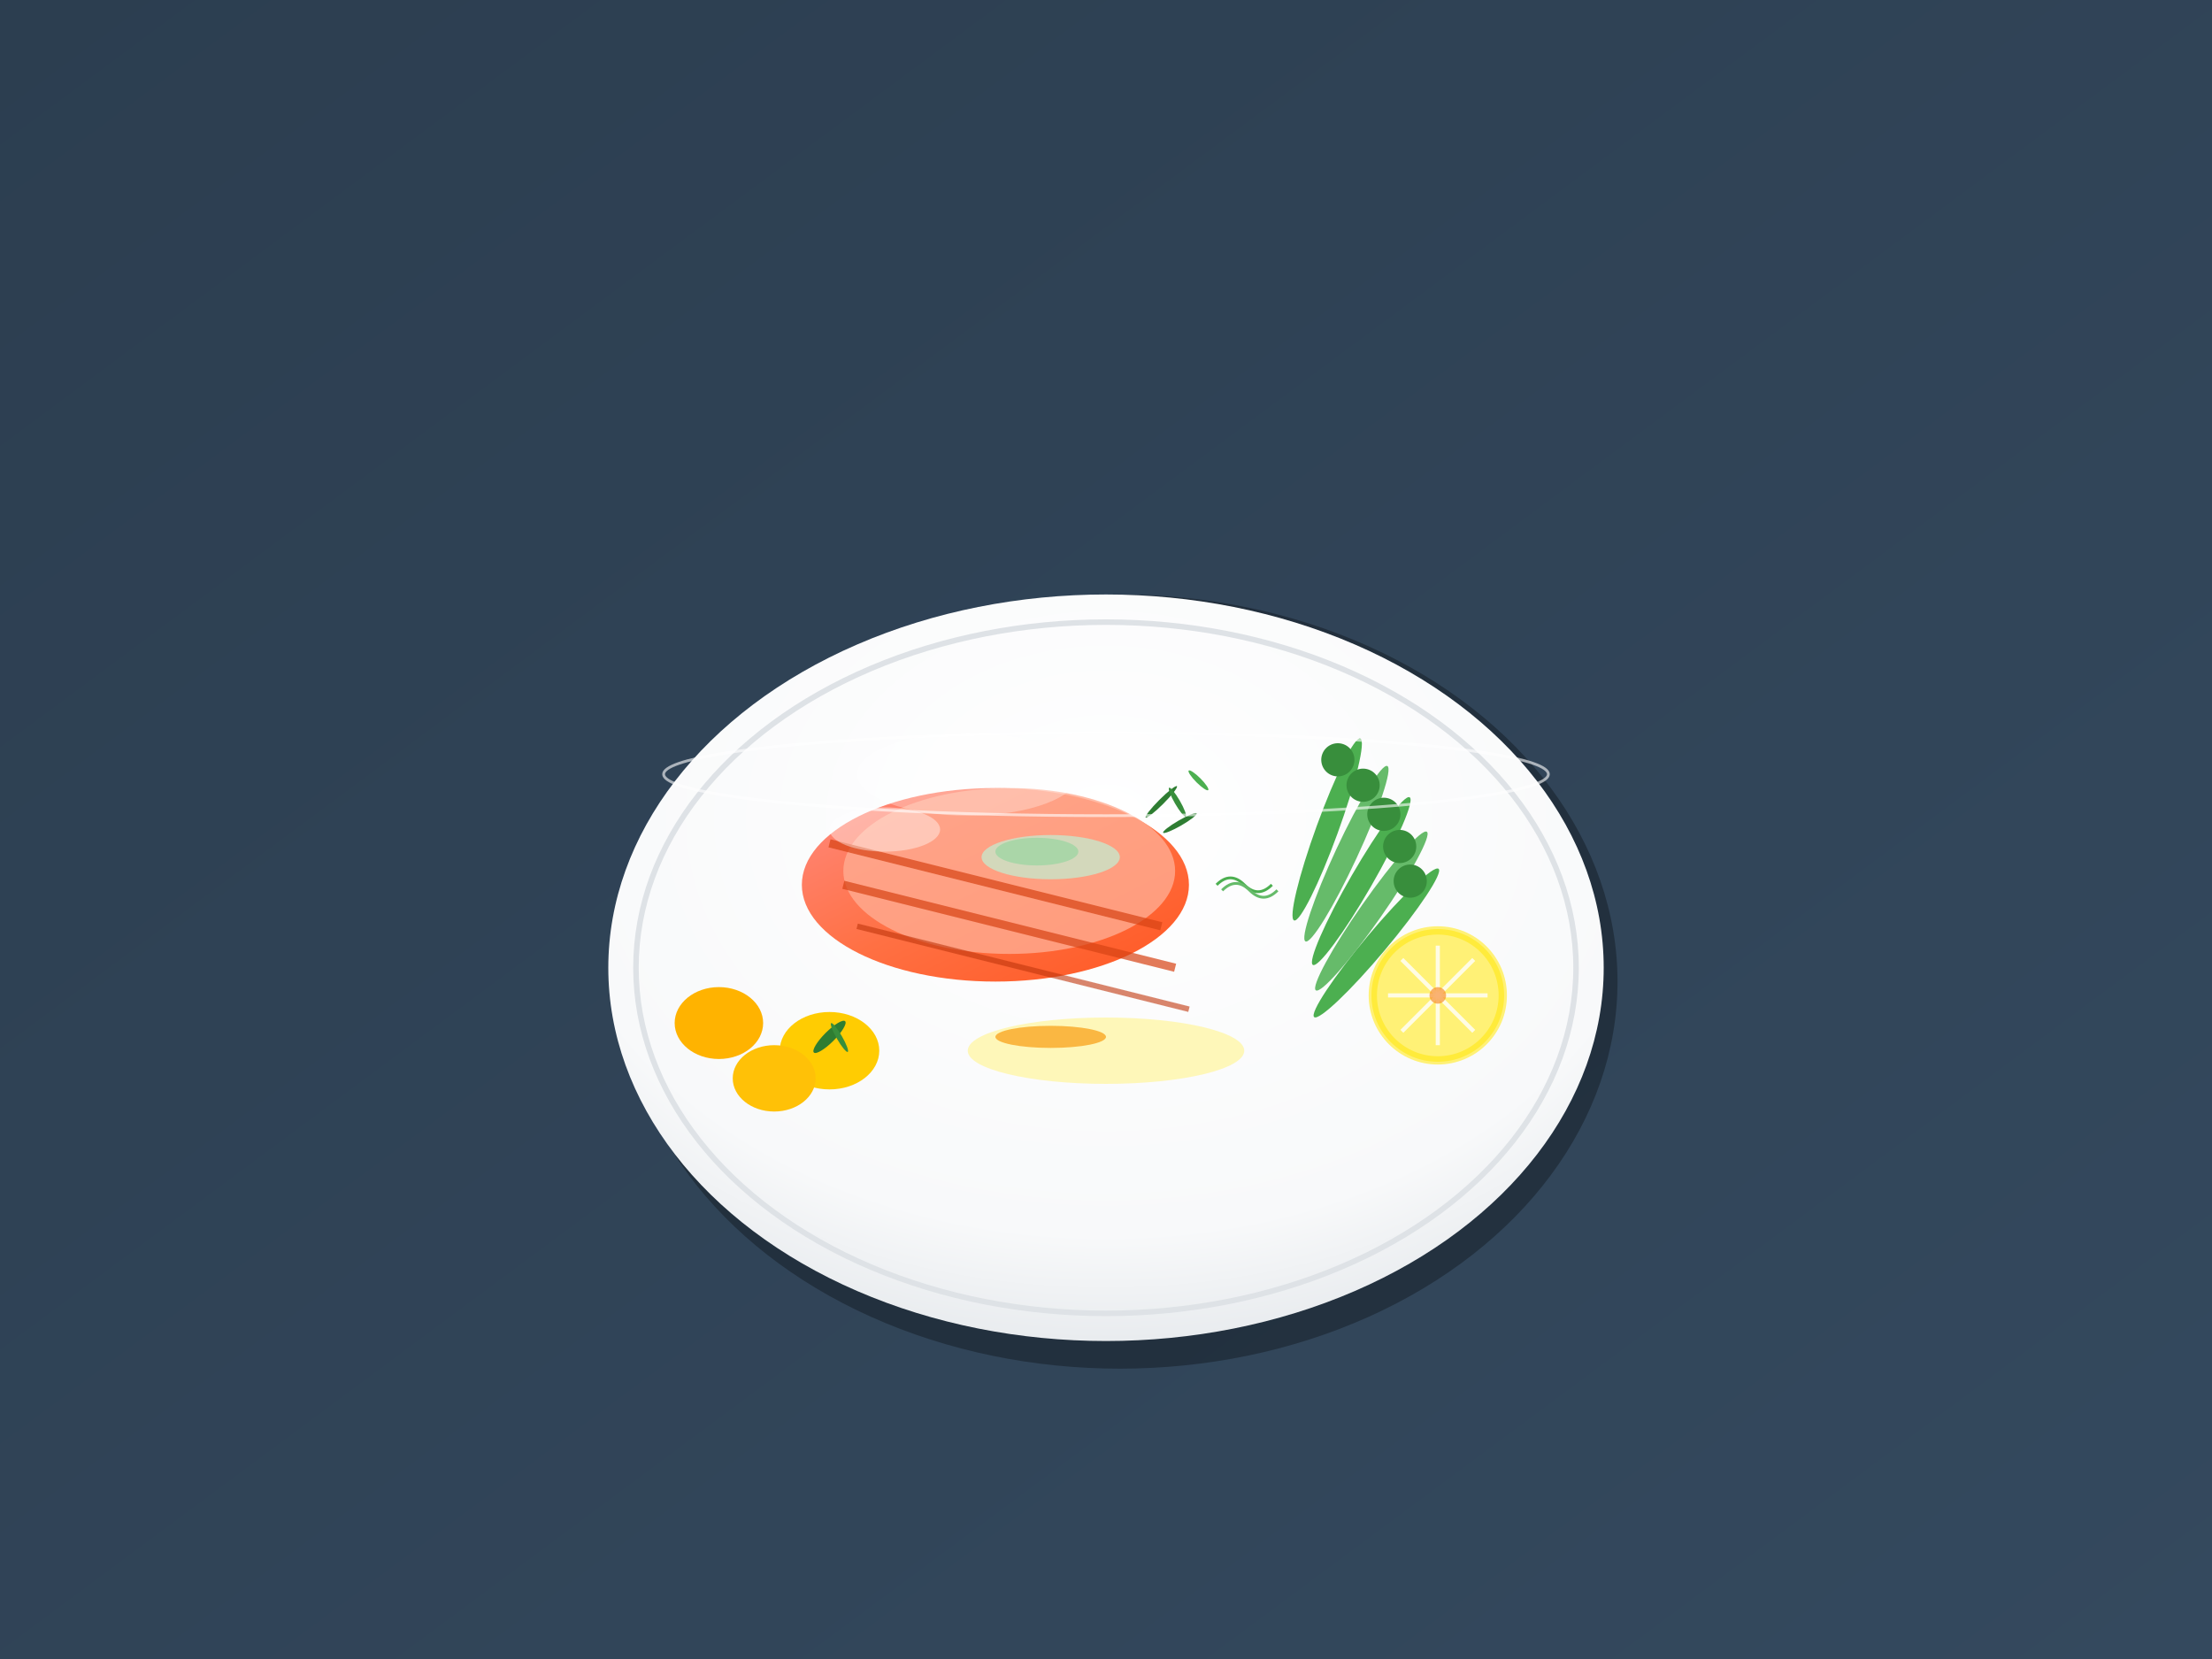 <svg width="800" height="600" xmlns="http://www.w3.org/2000/svg">
  <rect width="100%" height="100%" fill="#333333" stroke="none"/>
  <defs>
    <radialGradient id="plateGrad" cx="50%" cy="30%" r="70%">
      <stop offset="0%" style="stop-color:#ffffff;stop-opacity:1" />
      <stop offset="80%" style="stop-color:#f8f9fa;stop-opacity:1" />
      <stop offset="100%" style="stop-color:#e9ecef;stop-opacity:1" />
    </radialGradient>
    <linearGradient id="salmonGrad" x1="0%" y1="0%" x2="100%" y2="100%">
      <stop offset="0%" style="stop-color:#ff8a80;stop-opacity:1" />
      <stop offset="50%" style="stop-color:#ff7043;stop-opacity:1" />
      <stop offset="100%" style="stop-color:#ff5722;stop-opacity:1" />
    </linearGradient>
    <linearGradient id="darkBg" x1="0%" y1="0%" x2="100%" y2="100%">
      <stop offset="0%" style="stop-color:#2c3e50;stop-opacity:1" />
      <stop offset="100%" style="stop-color:#34495e;stop-opacity:1" />
    </linearGradient>
  </defs>
  
  <!-- Dark Restaurant Background -->
  <rect width="100%" height="100%" fill="url(#darkBg)"/>
  
  <!-- Plate Shadow -->
  <ellipse cx="405" cy="355" rx="180" ry="140" fill="#000000" opacity="0.3"/>
  
  <!-- Main Plate -->
  <ellipse cx="400" cy="350" rx="180" ry="135" fill="url(#plateGrad)"/>
  <ellipse cx="400" cy="350" rx="170" ry="125" fill="none" stroke="#dee2e6" stroke-width="2"/>
  
  <!-- Salmon Fillet (Main Course) -->
  <ellipse cx="360" cy="320" rx="70" ry="35" fill="url(#salmonGrad)"/>
  <ellipse cx="365" cy="315" rx="60" ry="30" fill="#ffab91" opacity="0.8"/>
  
  <!-- Grill Marks on Salmon -->
  <path d="M 300 305 L 420 335" stroke="#d84315" stroke-width="3" opacity="0.7"/>
  <path d="M 305 320 L 425 350" stroke="#d84315" stroke-width="3" opacity="0.7"/>
  <path d="M 310 335 L 430 365" stroke="#bf360c" stroke-width="2" opacity="0.6"/>
  
  <!-- Herb Butter on Salmon -->
  <ellipse cx="380" cy="310" rx="25" ry="8" fill="#c8e6c9" opacity="0.8"/>
  <ellipse cx="375" cy="308" rx="15" ry="5" fill="#a5d6a7" opacity="0.9"/>
  
  <!-- Asparagus Spears -->
  <g transform="translate(480, 300)">
    <ellipse cx="0" cy="0" rx="4" ry="35" fill="#4caf50" transform="rotate(20)"/>
    <ellipse cx="10" cy="5" rx="4" ry="35" fill="#66bb6a" transform="rotate(25)"/>
    <ellipse cx="20" cy="10" rx="4" ry="35" fill="#4caf50" transform="rotate(30)"/>
    <ellipse cx="30" cy="15" rx="4" ry="35" fill="#66bb6a" transform="rotate(35)"/>
    <ellipse cx="40" cy="20" rx="4" ry="35" fill="#4caf50" transform="rotate(40)"/>
    <!-- Asparagus tips -->
    <ellipse cx="-5" cy="-25" rx="6" ry="6" fill="#388e3c" transform="rotate(20)"/>
    <ellipse cx="5" cy="-20" rx="6" ry="6" fill="#388e3c" transform="rotate(25)"/>
    <ellipse cx="15" cy="-15" rx="6" ry="6" fill="#388e3c" transform="rotate(30)"/>
    <ellipse cx="25" cy="-10" rx="6" ry="6" fill="#388e3c" transform="rotate(35)"/>
    <ellipse cx="35" cy="-5" rx="6" ry="6" fill="#388e3c" transform="rotate(40)"/>
  </g>
  
  <!-- Roasted Baby Potatoes -->
  <ellipse cx="300" cy="380" rx="18" ry="14" fill="#ffcc02"/>
  <ellipse cx="280" cy="390" rx="15" ry="12" fill="#ffc107"/>
  <ellipse cx="260" cy="370" rx="16" ry="13" fill="#ffb300"/>
  
  <!-- Herb garnish on potatoes -->
  <g transform="translate(300, 375)">
    <ellipse cx="0" cy="0" rx="2" ry="8" fill="#2e7d32" transform="rotate(45)"/>
    <ellipse cx="3" cy="2" rx="1" ry="6" fill="#388e3c" transform="rotate(-30)"/>
  </g>
  
  <!-- Lemon butter sauce -->
  <ellipse cx="400" cy="380" rx="50" ry="12" fill="#fff59d" opacity="0.7"/>
  <ellipse cx="380" cy="375" rx="20" ry="4" fill="#f9a825" opacity="0.8"/>
  
  <!-- Fresh herbs scattered -->
  <g transform="translate(420, 290)">
    <ellipse cx="0" cy="0" rx="1" ry="8" fill="#2e7d32" transform="rotate(45)"/>
    <ellipse cx="5" cy="3" rx="1" ry="6" fill="#388e3c" transform="rotate(-30)"/>
    <ellipse cx="10" cy="-2" rx="1" ry="7" fill="#2e7d32" transform="rotate(60)"/>
    <ellipse cx="15" cy="4" rx="1" ry="5" fill="#4caf50" transform="rotate(-45)"/>
  </g>
  
  <!-- Microgreens -->
  <g transform="translate(440, 320)">
    <path d="M 0 0 Q 5 -5 10 0 Q 15 5 20 0" stroke="#4caf50" stroke-width="1" fill="none"/>
    <path d="M 2 2 Q 7 -3 12 2 Q 17 7 22 2" stroke="#66bb6a" stroke-width="1" fill="none"/>
  </g>
  
  <!-- Lemon Wheel Garnish -->
  <g transform="translate(520, 360)">
    <circle cx="0" cy="0" r="25" fill="#fff176"/>
    <circle cx="0" cy="0" r="23" fill="none" stroke="#ffeb3b" stroke-width="2"/>
    <!-- Lemon segments -->
    <line x1="-18" y1="0" x2="18" y2="0" stroke="#ffffff" stroke-width="1.5" opacity="0.8"/>
    <line x1="0" y1="-18" x2="0" y2="18" stroke="#ffffff" stroke-width="1.5" opacity="0.8"/>
    <line x1="-13" y1="-13" x2="13" y2="13" stroke="#ffffff" stroke-width="1.5" opacity="0.8"/>
    <line x1="-13" y1="13" x2="13" y2="-13" stroke="#ffffff" stroke-width="1.5" opacity="0.8"/>
    <!-- Lemon center -->
    <circle cx="0" cy="0" r="3" fill="#f57f17" opacity="0.6"/>
  </g>
  
  <!-- Professional lighting highlights -->
  <ellipse cx="350" cy="280" rx="40" ry="15" fill="#ffffff" opacity="0.3"/>
  <ellipse cx="320" cy="300" rx="20" ry="8" fill="#ffffff" opacity="0.4"/>
  
  <!-- Elegant plate rim highlight -->
  <ellipse cx="400" cy="280" rx="160" ry="15" fill="none" stroke="#ffffff" stroke-width="1" opacity="0.6"/>
</svg>
